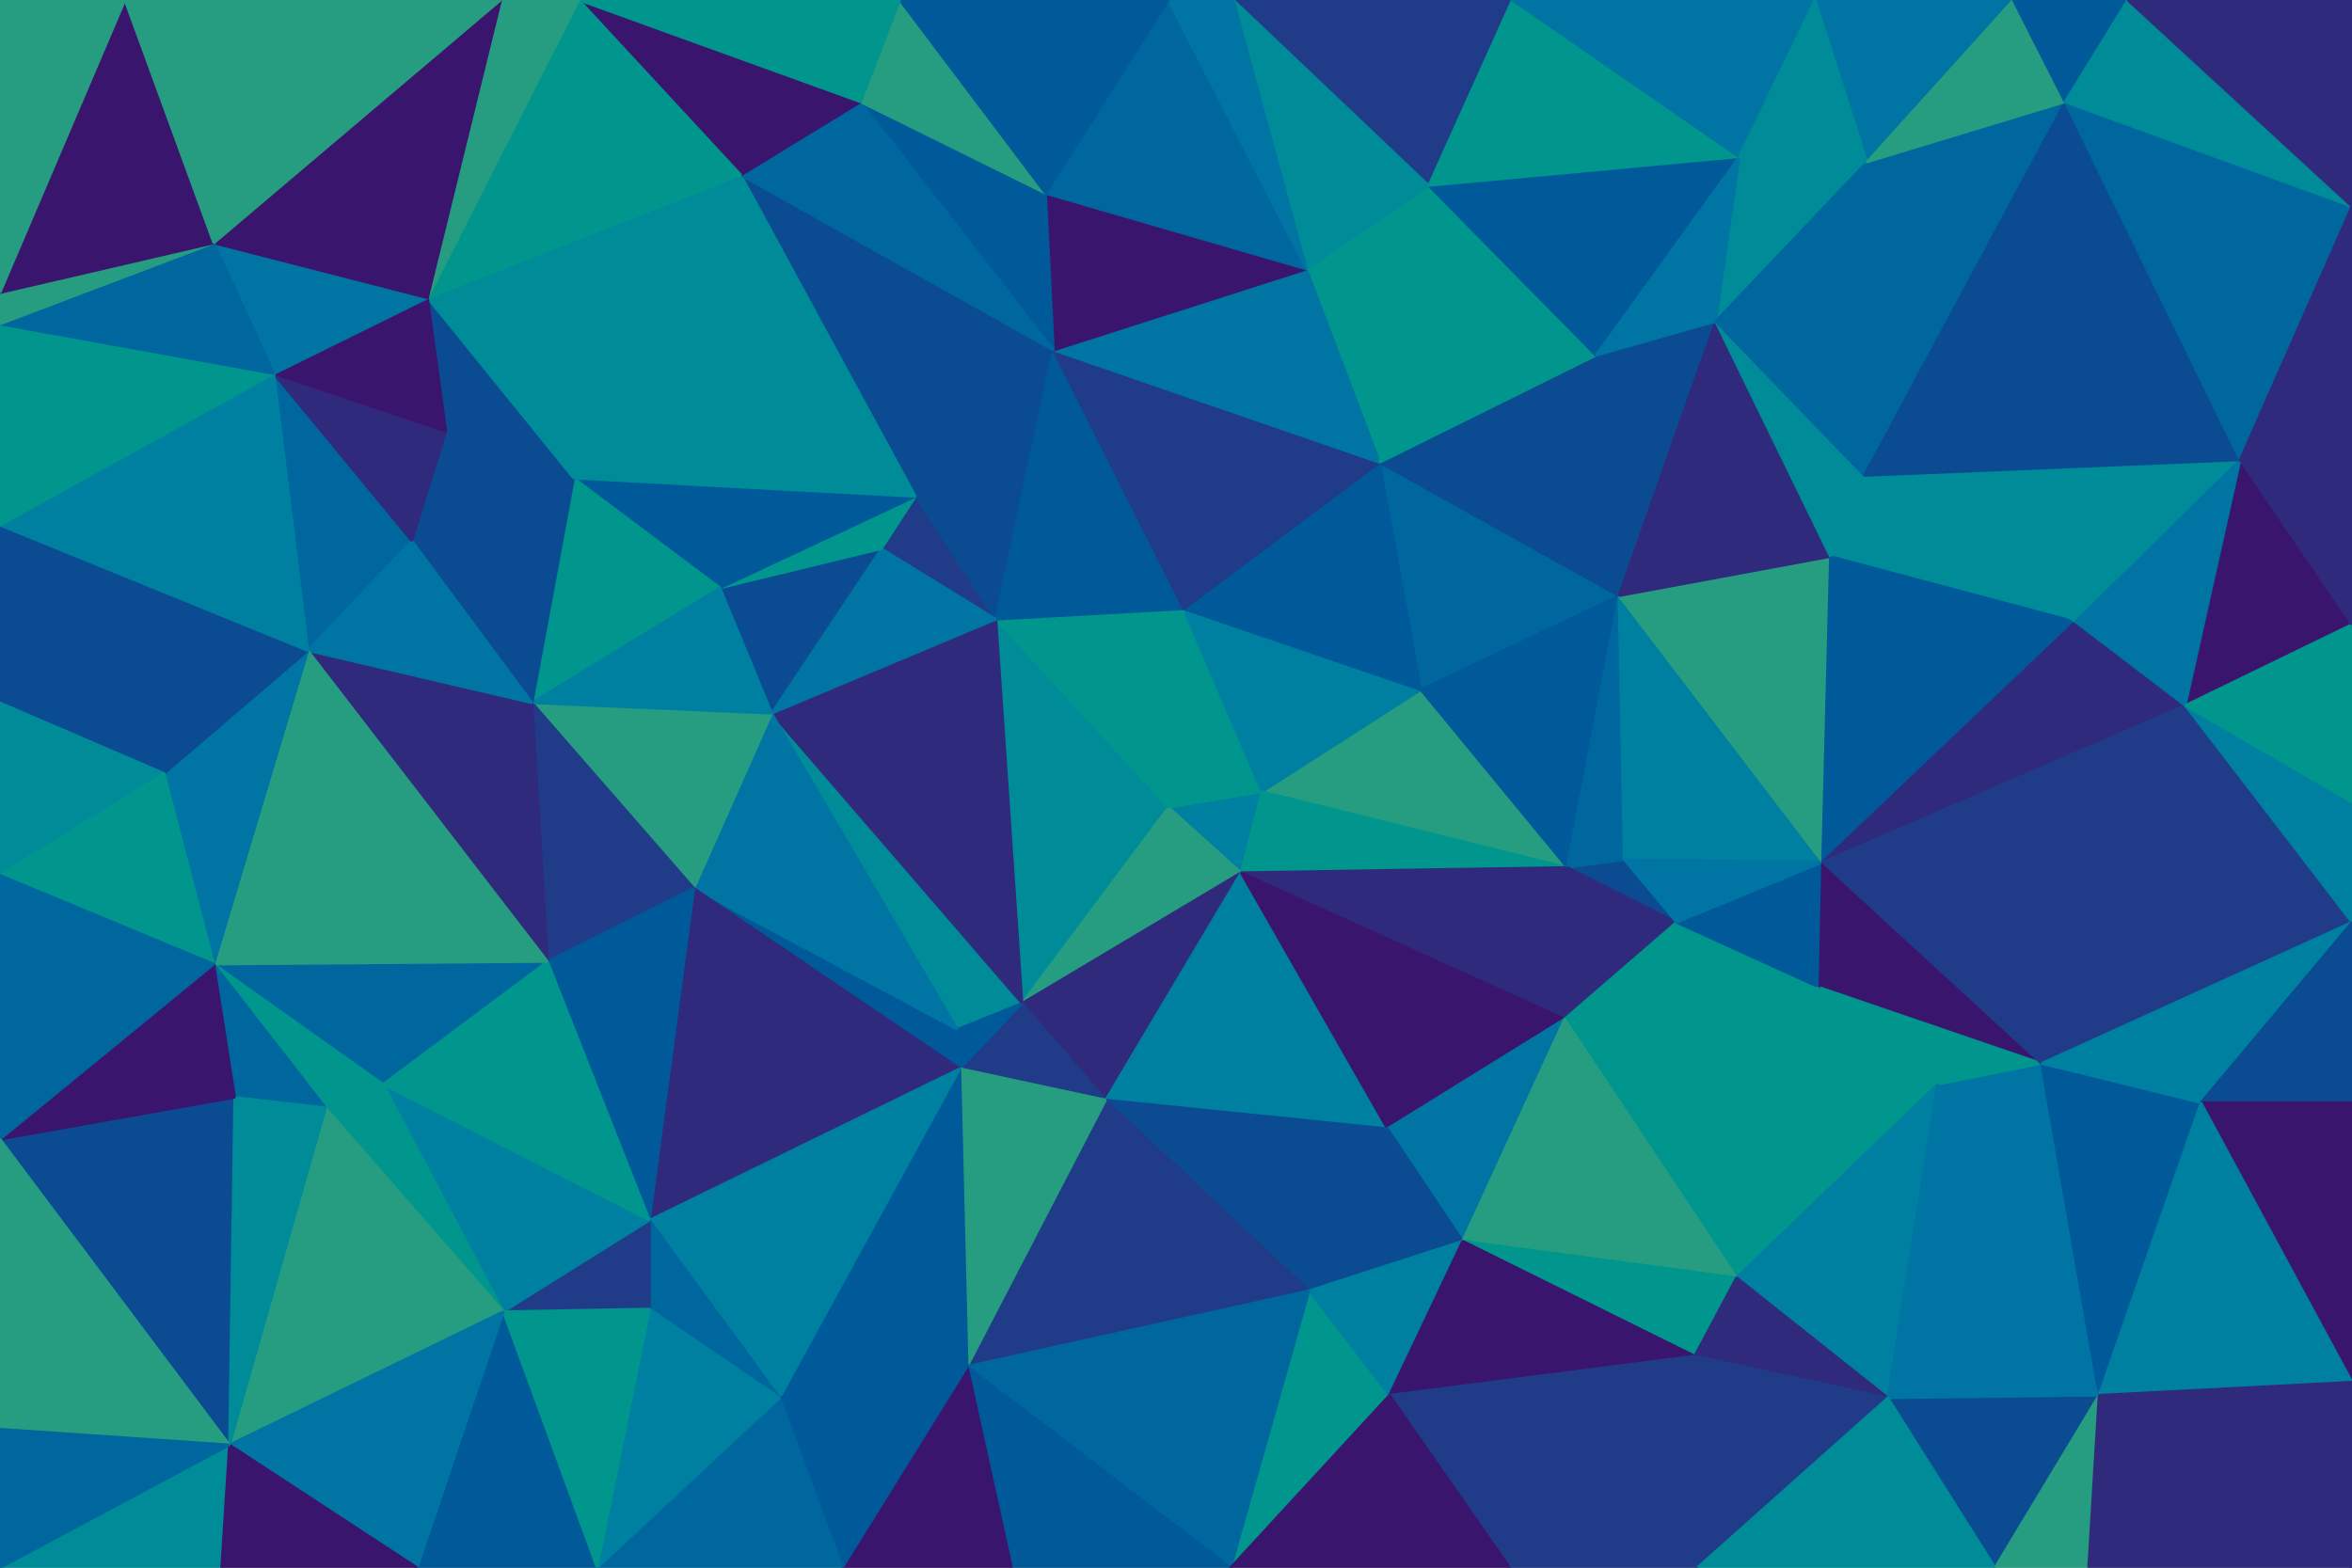 <svg id="visual" viewBox="0 0 900 600" width="900" height="600" xmlns="http://www.w3.org/2000/svg" xmlns:xlink="http://www.w3.org/1999/xlink" version="1.1"><g stroke-width="1" stroke-linejoin="bevel"><path d="M447.1 309L474.9 334L482.9 303Z" fill="#0080a0" stroke="#0080a0"></path><path d="M482.9 303L452.9 233L447.1 309Z" fill="#00958d" stroke="#00958d"></path><path d="M599.7 332L543.7 264L482.9 303Z" fill="#269d80" stroke="#269d80"></path><path d="M482.9 303L543.7 264L452.9 233Z" fill="#0080a0" stroke="#0080a0"></path><path d="M381.1 237L391.1 384L447.1 309Z" fill="#008b99" stroke="#008b99"></path><path d="M447.1 309L391.1 384L474.9 334Z" fill="#269d80" stroke="#269d80"></path><path d="M391.1 384L423.1 421L474.9 334Z" fill="#2f2a7c" stroke="#2f2a7c"></path><path d="M474.9 334L599.7 332L482.9 303Z" fill="#00958d" stroke="#00958d"></path><path d="M452.9 233L381.1 237L447.1 309Z" fill="#00958d" stroke="#00958d"></path><path d="M295.3 273L366.3 394L391.1 384Z" fill="#008b99" stroke="#008b99"></path><path d="M391.1 384L367.3 409L423.1 421Z" fill="#203b88" stroke="#203b88"></path><path d="M423.1 421L530.9 432L474.9 334Z" fill="#0080a0" stroke="#0080a0"></path><path d="M598.7 390L599.7 332L474.9 334Z" fill="#2f2a7c" stroke="#2f2a7c"></path><path d="M366.3 394L367.3 409L391.1 384Z" fill="#005999" stroke="#005999"></path><path d="M619.5 228L527.9 177L543.7 264Z" fill="#00679e" stroke="#00679e"></path><path d="M543.7 264L527.9 177L452.9 233Z" fill="#005999" stroke="#005999"></path><path d="M350.3 190L337.3 210L381.1 237Z" fill="#203b88" stroke="#203b88"></path><path d="M530.9 432L598.7 390L474.9 334Z" fill="#3a156d" stroke="#3a156d"></path><path d="M641.5 353L621.5 329L599.7 332Z" fill="#0b4b92" stroke="#0b4b92"></path><path d="M599.7 332L619.5 228L543.7 264Z" fill="#005999" stroke="#005999"></path><path d="M350.3 190L381.1 237L403.1 134Z" fill="#0b4b92" stroke="#0b4b92"></path><path d="M381.1 237L295.3 273L391.1 384Z" fill="#2f2a7c" stroke="#2f2a7c"></path><path d="M366.3 394L265.5 340L367.3 409Z" fill="#005999" stroke="#005999"></path><path d="M403.1 134L381.1 237L452.9 233Z" fill="#005999" stroke="#005999"></path><path d="M621.5 329L619.5 228L599.7 332Z" fill="#00679e" stroke="#00679e"></path><path d="M275.5 225L295.3 273L337.3 210Z" fill="#0b4b92" stroke="#0b4b92"></path><path d="M337.3 210L295.3 273L381.1 237Z" fill="#0074a2" stroke="#0074a2"></path><path d="M598.7 390L641.5 353L599.7 332Z" fill="#2f2a7c" stroke="#2f2a7c"></path><path d="M621.5 329L697.4 330L619.5 228Z" fill="#0080a0" stroke="#0080a0"></path><path d="M423.1 421L500.9 494L530.9 432Z" fill="#0b4b92" stroke="#0b4b92"></path><path d="M530.9 432L559.7 475L598.7 390Z" fill="#0074a2" stroke="#0074a2"></path><path d="M598.7 390L696.4 378L641.5 353Z" fill="#00958d" stroke="#00958d"></path><path d="M370.1 523L500.9 494L423.1 421Z" fill="#203b88" stroke="#203b88"></path><path d="M500.9 494L559.7 475L530.9 432Z" fill="#0b4b92" stroke="#0b4b92"></path><path d="M527.9 177L403.1 134L452.9 233Z" fill="#203b88" stroke="#203b88"></path><path d="M295.3 273L265.5 340L366.3 394Z" fill="#0074a2" stroke="#0074a2"></path><path d="M350.3 190L275.5 225L337.3 210Z" fill="#00958d" stroke="#00958d"></path><path d="M295.3 273L203.6 269L265.5 340Z" fill="#269d80" stroke="#269d80"></path><path d="M219.5 183L275.5 225L350.3 190Z" fill="#005999" stroke="#005999"></path><path d="M546.7 71L499.9 103L527.9 177Z" fill="#00958d" stroke="#00958d"></path><path d="M527.9 177L499.9 103L403.1 134Z" fill="#0074a2" stroke="#0074a2"></path><path d="M470.9 600L531.7 534L500.9 494Z" fill="#00958d" stroke="#00958d"></path><path d="M500.9 494L531.7 534L559.7 475Z" fill="#0080a0" stroke="#0080a0"></path><path d="M696.4 378L697.4 330L641.5 353Z" fill="#005999" stroke="#005999"></path><path d="M370.1 523L423.1 421L367.3 409Z" fill="#269d80" stroke="#269d80"></path><path d="M298.3 535L370.1 523L367.3 409Z" fill="#005999" stroke="#005999"></path><path d="M619.5 228L610.7 136L527.9 177Z" fill="#0b4b92" stroke="#0b4b92"></path><path d="M656.5 123L610.7 136L619.5 228Z" fill="#0b4b92" stroke="#0b4b92"></path><path d="M696.4 378L598.7 390L664.5 489Z" fill="#00958d" stroke="#00958d"></path><path d="M641.5 353L697.4 330L621.5 329Z" fill="#0074a2" stroke="#0074a2"></path><path d="M664.5 489L598.7 390L559.7 475Z" fill="#269d80" stroke="#269d80"></path><path d="M499.9 103L400.1 74L403.1 134Z" fill="#3a156d" stroke="#3a156d"></path><path d="M403.1 134L283.5 67L350.3 190Z" fill="#0b4b92" stroke="#0b4b92"></path><path d="M713.4 182L700.4 213L794.2 238Z" fill="#008b99" stroke="#008b99"></path><path d="M697.4 330L700.4 213L619.5 228Z" fill="#269d80" stroke="#269d80"></path><path d="M610.7 136L546.7 71L527.9 177Z" fill="#00958d" stroke="#00958d"></path><path d="M499.9 103L447.1 0L400.1 74Z" fill="#00679e" stroke="#00679e"></path><path d="M665.5 60L546.7 71L610.7 136Z" fill="#005999" stroke="#005999"></path><path d="M203.6 269L209.5 368L265.5 340Z" fill="#203b88" stroke="#203b88"></path><path d="M265.5 340L248.5 467L367.3 409Z" fill="#2f2a7c" stroke="#2f2a7c"></path><path d="M648.5 519L664.5 489L559.7 475Z" fill="#00958d" stroke="#00958d"></path><path d="M209.5 368L248.5 467L265.5 340Z" fill="#005999" stroke="#005999"></path><path d="M219.5 183L203.6 269L275.5 225Z" fill="#00958d" stroke="#00958d"></path><path d="M275.5 225L203.6 269L295.3 273Z" fill="#0080a0" stroke="#0080a0"></path><path d="M700.4 213L656.5 123L619.5 228Z" fill="#2f2a7c" stroke="#2f2a7c"></path><path d="M531.7 534L648.5 519L559.7 475Z" fill="#3a156d" stroke="#3a156d"></path><path d="M248.5 467L298.3 535L367.3 409Z" fill="#0080a0" stroke="#0080a0"></path><path d="M370.1 523L470.9 600L500.9 494Z" fill="#00679e" stroke="#00679e"></path><path d="M283.5 67L219.5 183L350.3 190Z" fill="#008b99" stroke="#008b99"></path><path d="M794.2 238L700.4 213L697.4 330Z" fill="#005999" stroke="#005999"></path><path d="M700.4 213L713.4 182L656.5 123Z" fill="#008b99" stroke="#008b99"></path><path d="M387.1 600L470.9 600L370.1 523Z" fill="#005999" stroke="#005999"></path><path d="M531.7 534L577.7 600L648.5 519Z" fill="#203b88" stroke="#203b88"></path><path d="M248.5 467L248.5 501L298.3 535Z" fill="#00679e" stroke="#00679e"></path><path d="M192.6 502L248.5 501L248.5 467Z" fill="#203b88" stroke="#203b88"></path><path d="M664.5 489L741.4 415L696.4 378Z" fill="#00958d" stroke="#00958d"></path><path d="M696.4 378L781.2 407L697.4 330Z" fill="#3a156d" stroke="#3a156d"></path><path d="M781.2 407L741.4 415L803.2 534Z" fill="#0074a2" stroke="#0074a2"></path><path d="M322.3 600L387.1 600L370.1 523Z" fill="#3a156d" stroke="#3a156d"></path><path d="M322.3 600L370.1 523L298.3 535Z" fill="#005999" stroke="#005999"></path><path d="M470.9 600L577.7 600L531.7 534Z" fill="#3a156d" stroke="#3a156d"></path><path d="M722.4 535L741.4 415L664.5 489Z" fill="#0080a0" stroke="#0080a0"></path><path d="M329.3 39L403.1 134L400.1 74Z" fill="#005999" stroke="#005999"></path><path d="M329.3 39L283.5 67L403.1 134Z" fill="#00679e" stroke="#00679e"></path><path d="M344.3 0L329.3 39L400.1 74Z" fill="#269d80" stroke="#269d80"></path><path d="M578.7 0L471.9 0L546.7 71Z" fill="#203b88" stroke="#203b88"></path><path d="M546.7 71L471.9 0L499.9 103Z" fill="#008b99" stroke="#008b99"></path><path d="M471.9 0L447.1 0L499.9 103Z" fill="#0074a2" stroke="#0074a2"></path><path d="M228.5 600L322.3 600L298.3 535Z" fill="#00679e" stroke="#00679e"></path><path d="M714.4 62L665.5 60L656.5 123Z" fill="#008b99" stroke="#008b99"></path><path d="M656.5 123L665.5 60L610.7 136Z" fill="#0074a2" stroke="#0074a2"></path><path d="M170.6 165L157.6 207L219.5 183Z" fill="#0b4b92" stroke="#0b4b92"></path><path d="M219.5 183L157.6 207L203.6 269Z" fill="#0b4b92" stroke="#0b4b92"></path><path d="M81.8 369L146.6 415L209.5 368Z" fill="#00679e" stroke="#00679e"></path><path d="M146.6 415L192.6 502L248.5 467Z" fill="#0080a0" stroke="#0080a0"></path><path d="M722.4 535L664.5 489L648.5 519Z" fill="#2f2a7c" stroke="#2f2a7c"></path><path d="M741.4 415L781.2 407L696.4 378Z" fill="#00958d" stroke="#00958d"></path><path d="M146.6 415L248.5 467L209.5 368Z" fill="#00958d" stroke="#00958d"></path><path d="M248.5 501L228.5 600L298.3 535Z" fill="#0080a0" stroke="#0080a0"></path><path d="M163.6 114L170.6 165L219.5 183Z" fill="#0b4b92" stroke="#0b4b92"></path><path d="M665.5 60L578.7 0L546.7 71Z" fill="#00958d" stroke="#00958d"></path><path d="M117.8 249L209.5 368L203.6 269Z" fill="#2f2a7c" stroke="#2f2a7c"></path><path d="M836.2 270L794.2 238L697.4 330Z" fill="#2f2a7c" stroke="#2f2a7c"></path><path d="M713.4 182L714.4 62L656.5 123Z" fill="#00679e" stroke="#00679e"></path><path d="M649.5 600L722.4 535L648.5 519Z" fill="#203b88" stroke="#203b88"></path><path d="M329.3 39L221.5 0L283.5 67Z" fill="#3a156d" stroke="#3a156d"></path><path d="M283.5 67L163.6 114L219.5 183Z" fill="#008b99" stroke="#008b99"></path><path d="M447.1 0L344.3 0L400.1 74Z" fill="#005999" stroke="#005999"></path><path d="M577.7 600L649.5 600L648.5 519Z" fill="#203b88" stroke="#203b88"></path><path d="M790.2 39L714.4 62L713.4 182Z" fill="#00679e" stroke="#00679e"></path><path d="M665.5 60L694.5 0L578.7 0Z" fill="#0074a2" stroke="#0074a2"></path><path d="M104.8 143L117.8 249L157.6 207Z" fill="#00679e" stroke="#00679e"></path><path d="M157.6 207L117.8 249L203.6 269Z" fill="#0074a2" stroke="#0074a2"></path><path d="M81.8 369L124.6 424L146.6 415Z" fill="#00958d" stroke="#00958d"></path><path d="M146.6 415L124.6 424L192.6 502Z" fill="#00958d" stroke="#00958d"></path><path d="M221.5 0L163.6 114L283.5 67Z" fill="#00958d" stroke="#00958d"></path><path d="M170.6 165L104.8 143L157.6 207Z" fill="#2f2a7c" stroke="#2f2a7c"></path><path d="M159.6 600L228.5 600L192.6 502Z" fill="#005999" stroke="#005999"></path><path d="M192.6 502L228.5 600L248.5 501Z" fill="#00958d" stroke="#00958d"></path><path d="M781.2 407L836.2 270L697.4 330Z" fill="#203b88" stroke="#203b88"></path><path d="M794.2 238L857.2 176L713.4 182Z" fill="#008b99" stroke="#008b99"></path><path d="M117.8 249L81.8 369L209.5 368Z" fill="#269d80" stroke="#269d80"></path><path d="M124.6 424L87.8 553L192.6 502Z" fill="#269d80" stroke="#269d80"></path><path d="M770.4 0L694.5 0L714.4 62Z" fill="#0074a2" stroke="#0074a2"></path><path d="M714.4 62L694.5 0L665.5 60Z" fill="#008b99" stroke="#008b99"></path><path d="M803.2 534L842.2 422L781.2 407Z" fill="#005999" stroke="#005999"></path><path d="M781.2 407L900 353L836.2 270Z" fill="#203b88" stroke="#203b88"></path><path d="M81.8 369L89.8 420L124.6 424Z" fill="#00679e" stroke="#00679e"></path><path d="M344.3 0L221.5 0L329.3 39Z" fill="#00958d" stroke="#00958d"></path><path d="M163.6 114L104.8 143L170.6 165Z" fill="#3a156d" stroke="#3a156d"></path><path d="M117.8 249L62.8 296L81.8 369Z" fill="#0074a2" stroke="#0074a2"></path><path d="M81.8 93L104.8 143L163.6 114Z" fill="#0074a2" stroke="#0074a2"></path><path d="M763.4 600L803.2 534L722.4 535Z" fill="#0b4b92" stroke="#0b4b92"></path><path d="M722.4 535L803.2 534L741.4 415Z" fill="#0074a2" stroke="#0074a2"></path><path d="M0 269L62.8 296L0 201Z" fill="#0b4b92" stroke="#0b4b92"></path><path d="M0 436L87.8 553L89.8 420Z" fill="#0b4b92" stroke="#0b4b92"></path><path d="M649.5 600L763.4 600L722.4 535Z" fill="#008b99" stroke="#008b99"></path><path d="M900 239L857.2 176L836.2 270Z" fill="#3a156d" stroke="#3a156d"></path><path d="M836.2 270L857.2 176L794.2 238Z" fill="#0074a2" stroke="#0074a2"></path><path d="M221.5 0L191.6 0L163.6 114Z" fill="#269d80" stroke="#269d80"></path><path d="M87.8 553L159.6 600L192.6 502Z" fill="#0074a2" stroke="#0074a2"></path><path d="M857.2 176L790.2 39L713.4 182Z" fill="#0b4b92" stroke="#0b4b92"></path><path d="M900 353L781.2 407L842.2 422Z" fill="#0080a0" stroke="#0080a0"></path><path d="M900 353L900 307L836.2 270Z" fill="#0080a0" stroke="#0080a0"></path><path d="M900 422L900 353L842.2 422Z" fill="#0b4b92" stroke="#0b4b92"></path><path d="M763.4 600L799.2 600L803.2 534Z" fill="#269d80" stroke="#269d80"></path><path d="M900 529L900 422L842.2 422Z" fill="#3a156d" stroke="#3a156d"></path><path d="M790.2 39L770.4 0L714.4 62Z" fill="#269d80" stroke="#269d80"></path><path d="M900 307L900 239L836.2 270Z" fill="#00958d" stroke="#00958d"></path><path d="M857.2 176L900 79L790.2 39Z" fill="#00679e" stroke="#00679e"></path><path d="M790.2 39L814.2 0L770.4 0Z" fill="#005999" stroke="#005999"></path><path d="M191.6 0L81.8 93L163.6 114Z" fill="#3a156d" stroke="#3a156d"></path><path d="M0 201L62.8 296L117.8 249Z" fill="#0b4b92" stroke="#0b4b92"></path><path d="M900 529L842.2 422L803.2 534Z" fill="#0080a0" stroke="#0080a0"></path><path d="M89.8 420L87.8 553L124.6 424Z" fill="#008b99" stroke="#008b99"></path><path d="M0 436L89.8 420L81.8 369Z" fill="#3a156d" stroke="#3a156d"></path><path d="M900 239L900 176L857.2 176Z" fill="#2f2a7c" stroke="#2f2a7c"></path><path d="M0 269L0 335L62.8 296Z" fill="#008b99" stroke="#008b99"></path><path d="M62.8 296L0 335L81.8 369Z" fill="#00958d" stroke="#00958d"></path><path d="M0 201L117.8 249L104.8 143Z" fill="#0080a0" stroke="#0080a0"></path><path d="M900 79L814.2 0L790.2 39Z" fill="#008b99" stroke="#008b99"></path><path d="M0 600L84.8 600L87.8 553Z" fill="#008b99" stroke="#008b99"></path><path d="M87.8 553L84.8 600L159.6 600Z" fill="#3a156d" stroke="#3a156d"></path><path d="M0 124L0 201L104.8 143Z" fill="#00958d" stroke="#00958d"></path><path d="M0 335L0 436L81.8 369Z" fill="#00679e" stroke="#00679e"></path><path d="M900 600L900 529L803.2 534Z" fill="#2f2a7c" stroke="#2f2a7c"></path><path d="M900 176L900 79L857.2 176Z" fill="#2f2a7c" stroke="#2f2a7c"></path><path d="M81.8 93L0 124L104.8 143Z" fill="#00679e" stroke="#00679e"></path><path d="M0 112L0 124L81.8 93Z" fill="#269d80" stroke="#269d80"></path><path d="M47.8 0L0 112L81.8 93Z" fill="#3a156d" stroke="#3a156d"></path><path d="M799.2 600L900 600L803.2 534Z" fill="#2f2a7c" stroke="#2f2a7c"></path><path d="M0 436L0 547L87.8 553Z" fill="#269d80" stroke="#269d80"></path><path d="M191.6 0L47.8 0L81.8 93Z" fill="#269d80" stroke="#269d80"></path><path d="M900 79L900 0L814.2 0Z" fill="#2f2a7c" stroke="#2f2a7c"></path><path d="M0 547L0 600L87.8 553Z" fill="#00679e" stroke="#00679e"></path><path d="M47.8 0L0 0L0 112Z" fill="#269d80" stroke="#269d80"></path></g></svg>